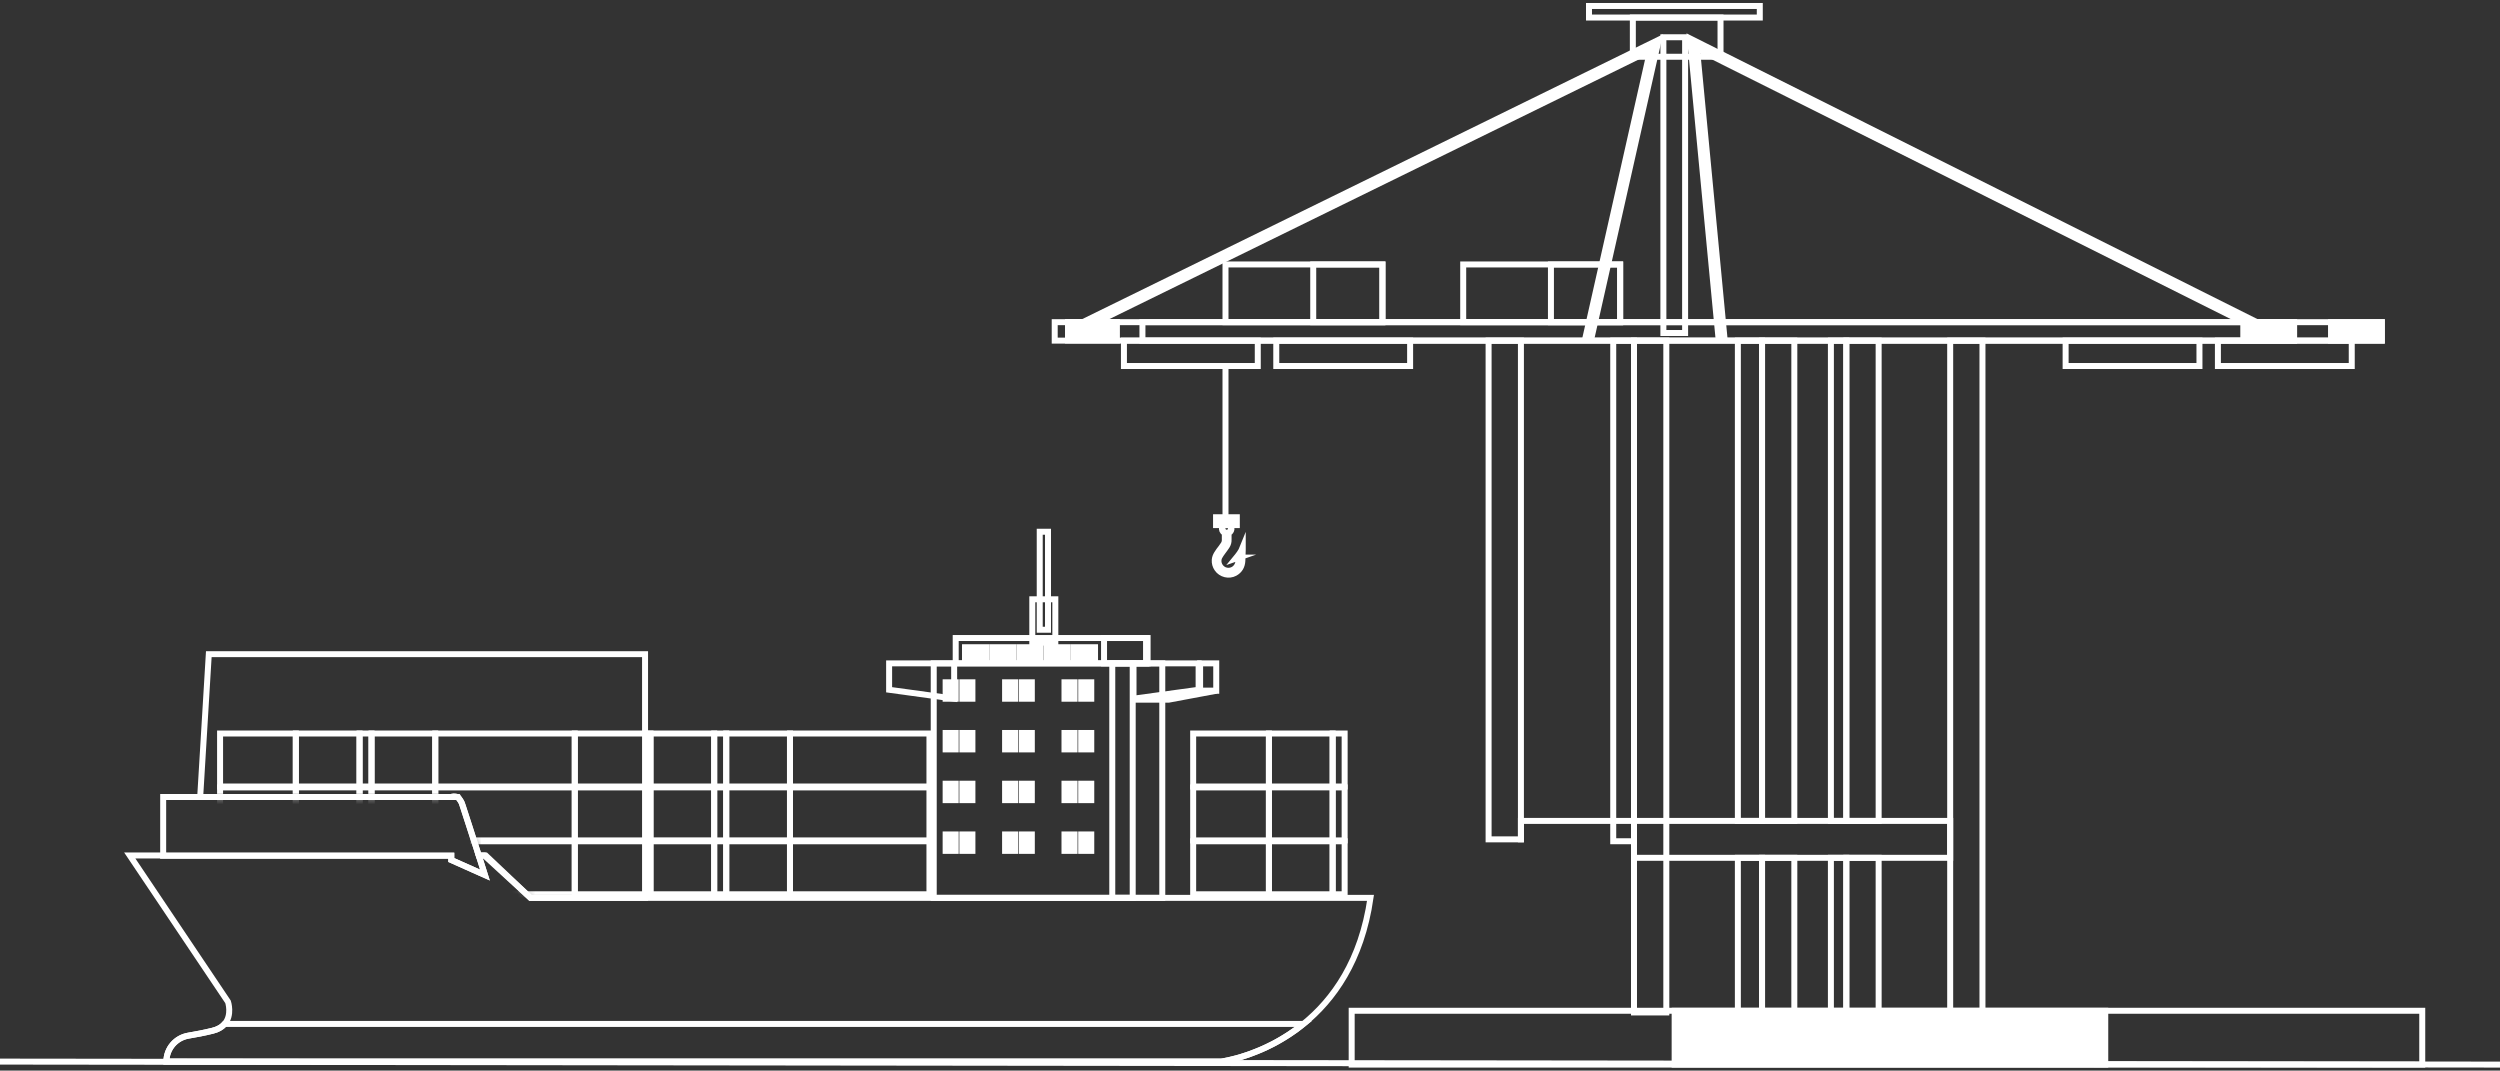 <svg width="418" height="179" viewBox="0 0 418 179" fill="none" xmlns="http://www.w3.org/2000/svg">
<rect x="0" y="0" width="418" height="179" fill="#333333" stroke="none"/>
<path d="M308.704 56.952H306.126V137.256H308.704V56.952Z" stroke="white" stroke-miterlimit="10"/>
<path d="M308.704 143.426H306.126V169.284H308.704V143.426Z" stroke="white" stroke-miterlimit="10"/>
<path d="M273.204 56.952H269.732V140.655H273.204V56.952Z" stroke="white" stroke-miterlimit="10"/>
<path d="M300.012 56.952H294.615V137.256H300.012V56.952Z" stroke="white" stroke-miterlimit="10"/>
<path d="M300.012 143.426H294.615V169.284H300.012V143.426Z" stroke="white" stroke-miterlimit="10"/>
<path d="M405 169H226V178H405V169Z" stroke="white" stroke-miterlimit="10"/>
<path d="M352 169H280V178H352V169Z" fill="white" stroke="white" stroke-miterlimit="10"/>
<path d="M231.147 44.217H204.903V53.867H231.147V44.217Z" stroke="white" stroke-miterlimit="10"/>
<path d="M231.147 44.217H219.572V53.867H231.147V44.217Z" stroke="white" stroke-miterlimit="10"/>
<path d="M270.892 44.217H244.648V53.867H270.892V44.217Z" stroke="white" stroke-miterlimit="10"/>
<path d="M270.892 44.217H259.317V53.867H270.892V44.217Z" stroke="white" stroke-miterlimit="10"/>
<path d="M254.298 140.832V137.256H326.071V143.426H273.438" stroke="white" stroke-miterlimit="10"/>
<path d="M254.298 56.952H248.893V140.341H254.298V56.952Z" stroke="white" stroke-miterlimit="10"/>
<path d="M278.609 56.952H273.204V169.283H278.609V56.952Z" stroke="white" stroke-miterlimit="10"/>
<path d="M294.615 56.952H290.571V137.256H294.615V56.952Z" stroke="white" stroke-miterlimit="10"/>
<path d="M294.615 143.426H290.571V169.284H294.615V143.426Z" stroke="white" stroke-miterlimit="10"/>
<path d="M314.109 56.952H308.704V137.256H314.109V56.952Z" stroke="white" stroke-miterlimit="10"/>
<path d="M314.109 143.426H308.704V169.284H314.109V143.426Z" stroke="white" stroke-miterlimit="10"/>
<path d="M331.468 56.952H326.071V169.283H331.468V56.952Z" stroke="white" stroke-miterlimit="10"/>
<path d="M281.751 6.228H278.118V55.679H281.751V6.228Z" stroke="white" stroke-miterlimit="10"/>
<path d="M180.592 54.64L276.619 7.549L265.487 56.952" stroke="white" stroke-width="2" stroke-miterlimit="10"/>
<path d="M398.238 53.867H191.016V56.952H398.238V53.867Z" stroke="white" stroke-miterlimit="10"/>
<path d="M398.238 53.867H389.748V56.952H398.238V53.867Z" fill="white" stroke="white" stroke-miterlimit="10"/>
<path d="M378.479 54.987L283.152 7.275L287.873 56.952" stroke="white" stroke-width="2" stroke-miterlimit="10"/>
<path d="M383.57 53.867H176.347V56.952H383.57V53.867Z" stroke="white" stroke-miterlimit="10"/>
<path d="M383.57 53.867H375.079V56.952H383.57V53.867Z" fill="white" stroke="white" stroke-miterlimit="10"/>
<path d="M287.671 2.933H273.011V9.49H287.671V2.933Z" stroke="white" stroke-miterlimit="10"/>
<path d="M294.236 1H265.68V2.933H294.236V1Z" stroke="white" stroke-miterlimit="10"/>
<path d="M210.3 56.952H187.922V61.197H210.3V56.952Z" stroke="white" stroke-miterlimit="10"/>
<path d="M235.771 56.952H213.393V61.197H235.771V56.952Z" stroke="white" stroke-miterlimit="10"/>
<path d="M367.749 56.952H345.371V61.197H367.749V56.952Z" stroke="white" stroke-miterlimit="10"/>
<path d="M393.212 56.952H370.834V61.197H393.212V56.952Z" stroke="white" stroke-miterlimit="10"/>
<path d="M186.746 53.843H178.57V56.928H186.746V53.843Z" fill="white" stroke="white" stroke-miterlimit="10"/>
<path d="M175.227 88.907H173.842V105.292H175.227V88.907Z" stroke="white" stroke-miterlimit="10"/>
<path d="M176.452 100.201H172.601V107.443H176.452V100.201Z" stroke="white" stroke-miterlimit="10"/>
<path d="M148.661 115.329L159.535 116.819V110.915H148.661V115.329Z" stroke="white" stroke-miterlimit="10"/>
<path d="M191.878 106.677H159.793V110.915H191.878V106.677Z" stroke="white" stroke-miterlimit="10"/>
<path d="M191.62 106.677H184.596V110.915H191.62V106.677Z" stroke="white" stroke-miterlimit="10"/>
<path d="M189.388 110.915H156.12V150.12H189.388V110.915Z" stroke="white" stroke-miterlimit="10"/>
<path d="M194.334 110.915H185.973V150.12H194.334V110.915Z" stroke="white" stroke-miterlimit="10"/>
<path d="M200.408 115.329L189.525 116.819V110.915H200.408V115.329Z" stroke="white" stroke-miterlimit="10"/>
<path d="M203.356 110.915H200.658V115.498H203.356V110.915Z" stroke="white" stroke-miterlimit="10"/>
<path d="M203.356 115.498L195.398 116.988H189.775L200.658 115.498H203.356Z" fill="white" stroke="white" stroke-miterlimit="10"/>
<path d="M159.793 114.08H158.11V116.827H159.793V114.08Z" fill="white" stroke="white" stroke-miterlimit="10"/>
<path d="M162.588 114.08H160.905V116.827H162.588V114.08Z" fill="white" stroke="white" stroke-miterlimit="10"/>
<path d="M169.733 114.08H168.05V116.827H169.733V114.08Z" fill="white" stroke="white" stroke-miterlimit="10"/>
<path d="M172.521 114.08H170.837V116.827H172.521V114.08Z" fill="white" stroke="white" stroke-miterlimit="10"/>
<path d="M179.666 114.08H177.982V116.827H179.666V114.08Z" fill="white" stroke="white" stroke-miterlimit="10"/>
<path d="M182.461 114.08H180.777V116.827H182.461V114.08Z" fill="white" stroke="white" stroke-miterlimit="10"/>
<path d="M159.793 122.554H158.11V125.301H159.793V122.554Z" fill="white" stroke="white" stroke-miterlimit="10"/>
<path d="M162.588 122.554H160.905V125.301H162.588V122.554Z" fill="white" stroke="white" stroke-miterlimit="10"/>
<path d="M169.733 122.554H168.05V125.301H169.733V122.554Z" fill="white" stroke="white" stroke-miterlimit="10"/>
<path d="M172.521 122.554H170.837V125.301H172.521V122.554Z" fill="white" stroke="white" stroke-miterlimit="10"/>
<path d="M179.666 122.554H177.982V125.301H179.666V122.554Z" fill="white" stroke="white" stroke-miterlimit="10"/>
<path d="M182.461 122.554H180.777V125.301H182.461V122.554Z" fill="white" stroke="white" stroke-miterlimit="10"/>
<path d="M159.793 131.037H158.11V133.784H159.793V131.037Z" fill="white" stroke="white" stroke-miterlimit="10"/>
<path d="M162.588 131.037H160.905V133.784H162.588V131.037Z" fill="white" stroke="white" stroke-miterlimit="10"/>
<path d="M169.733 131.037H168.05V133.784H169.733V131.037Z" fill="white" stroke="white" stroke-miterlimit="10"/>
<path d="M172.521 131.037H170.837V133.784H172.521V131.037Z" fill="white" stroke="white" stroke-miterlimit="10"/>
<path d="M179.666 131.037H177.982V133.784H179.666V131.037Z" fill="white" stroke="white" stroke-miterlimit="10"/>
<path d="M182.461 131.037H180.777V133.784H182.461V131.037Z" fill="white" stroke="white" stroke-miterlimit="10"/>
<path d="M159.793 139.519H158.11V142.266H159.793V139.519Z" fill="white" stroke="white" stroke-miterlimit="10"/>
<path d="M162.588 139.519H160.905V142.266H162.588V139.519Z" fill="white" stroke="white" stroke-miterlimit="10"/>
<path d="M169.733 139.519H168.05V142.266H169.733V139.519Z" fill="white" stroke="white" stroke-miterlimit="10"/>
<path d="M172.521 139.519H170.837V142.266H172.521V139.519Z" fill="white" stroke="white" stroke-miterlimit="10"/>
<path d="M179.666 139.519H177.982V142.266H179.666V139.519Z" fill="white" stroke="white" stroke-miterlimit="10"/>
<path d="M182.461 139.519H180.777V142.266H182.461V139.519Z" fill="white" stroke="white" stroke-miterlimit="10"/>
<path d="M164.892 108.216H161.348V110.528H164.892V108.216Z" fill="white" stroke="white" stroke-miterlimit="10"/>
<path d="M169.444 108.216H165.899V110.528H169.444V108.216Z" fill="white" stroke="white" stroke-miterlimit="10"/>
<path d="M173.987 108.216H170.442V110.528H173.987V108.216Z" fill="white" stroke="white" stroke-miterlimit="10"/>
<path d="M178.538 108.216H174.994V110.528H178.538V108.216Z" fill="white" stroke="white" stroke-miterlimit="10"/>
<path d="M183.089 108.216H179.545V110.528H183.089V108.216Z" fill="white" stroke="white" stroke-miterlimit="10"/>
<path d="M75.454 143.796V143.071H27.283V133.26H75.454C75.454 133.26 76.654 132.527 77.371 134.686C77.814 136.007 79.111 140.083 80.046 143.031C80.634 144.892 81.085 146.31 81.085 146.31L75.454 143.796Z" stroke="white" stroke-miterlimit="10"/>
<path d="M217.936 171.208C217.791 171.321 217.655 171.434 217.51 171.555C217.445 171.603 217.373 171.652 217.308 171.708C217.099 171.869 216.889 172.022 216.68 172.175C216.043 172.634 215.407 173.061 214.779 173.448C214.416 173.673 214.054 173.883 213.699 174.084C213.635 174.116 213.579 174.149 213.53 174.181C212.934 174.511 212.346 174.809 211.774 175.075C211.557 175.18 211.339 175.276 211.13 175.373C210.799 175.518 210.469 175.655 210.155 175.784C210.131 175.792 210.107 175.8 210.083 175.808C209.18 176.179 208.343 176.469 207.602 176.694C207.585 176.694 207.569 176.702 207.561 176.71C206.917 176.904 206.337 177.057 205.854 177.169C205.564 177.242 205.306 177.298 205.08 177.339C205 177.355 204.927 177.371 204.855 177.387C204.83 177.387 204.806 177.395 204.782 177.395C204.685 177.419 204.605 177.427 204.524 177.443C204.283 177.484 204.154 177.5 204.154 177.5H27.815C27.815 175.333 29.394 173.504 31.529 173.158C32.745 172.956 34.147 172.691 35.548 172.344C36.378 172.143 36.974 171.797 37.385 171.386C37.441 171.329 37.498 171.273 37.546 171.217H37.554C38.859 169.71 38.126 167.511 38.126 167.511L21.693 143.031H27.283V143.071H75.454V143.796L81.085 146.31C81.085 146.31 80.634 144.892 80.046 143.031H80.964L88.697 150.12H229.149C227.635 160.672 222.89 167.189 217.936 171.208Z" stroke="white" stroke-miterlimit="10"/>
<path d="M37.554 171.2C37.127 171.692 36.499 172.103 35.548 172.336C34.147 172.683 32.753 172.948 31.537 173.15C29.402 173.496 27.823 175.325 27.823 177.492H204.162C204.162 177.492 211.251 176.63 217.945 171.2H37.554Z" stroke="white" stroke-miterlimit="10"/>
<path d="M155.403 122.643H132.083V131.504H155.403V122.643Z" stroke="white" stroke-miterlimit="10"/>
<path d="M155.403 131.657H132.083V140.518H155.403V131.657Z" stroke="white" stroke-miterlimit="10"/>
<path d="M155.403 140.663H132.083V149.524H155.403V140.663Z" stroke="white" stroke-miterlimit="10"/>
<path d="M121.426 131.504H132.083V122.643H121.426V131.504Z" stroke="white" stroke-miterlimit="10"/>
<path d="M121.426 140.51H132.083V131.649H121.426V140.51Z" stroke="white" stroke-miterlimit="10"/>
<path d="M121.426 149.524H132.083V140.663H121.426V149.524Z" stroke="white" stroke-miterlimit="10"/>
<path d="M121.426 122.643H119.42V131.504H121.426V122.643Z" stroke="white" stroke-miterlimit="10"/>
<path d="M121.426 131.657H119.42V140.518H121.426V131.657Z" stroke="white" stroke-miterlimit="10"/>
<path d="M121.426 140.663H119.42V149.524H121.426V140.663Z" stroke="white" stroke-miterlimit="10"/>
<path d="M108.755 131.504H119.412V122.643H108.755V131.504Z" stroke="white" stroke-miterlimit="10"/>
<path d="M108.755 140.51H119.412V131.649H108.755V140.51Z" stroke="white" stroke-miterlimit="10"/>
<path d="M108.755 149.524H119.412V140.663H108.755V149.524Z" stroke="white" stroke-miterlimit="10"/>
<path d="M108.763 122.643H96.1V131.504H108.763V122.643Z" stroke="white" stroke-miterlimit="10"/>
<path d="M108.763 131.657H96.1V140.518H108.763V131.657Z" stroke="white" stroke-miterlimit="10"/>
<path d="M108.763 140.663H96.1V149.524H108.763V140.663Z" stroke="white" stroke-miterlimit="10"/>
<path d="M224.824 122.643H222.818V131.504H224.824V122.643Z" stroke="white" stroke-miterlimit="10"/>
<path d="M224.824 131.657H222.818V140.518H224.824V131.657Z" stroke="white" stroke-miterlimit="10"/>
<path d="M224.824 140.663H222.818V149.524H224.824V140.663Z" stroke="white" stroke-miterlimit="10"/>
<path d="M212.161 131.504H222.818V122.643H212.161V131.504Z" stroke="white" stroke-miterlimit="10"/>
<path d="M212.161 140.51H222.818V131.649H212.161V140.51Z" stroke="white" stroke-miterlimit="10"/>
<path d="M212.161 149.524H222.818V140.663H212.161V149.524Z" stroke="white" stroke-miterlimit="10"/>
<path d="M212.161 122.643H199.498V131.504H212.161V122.643Z" stroke="white" stroke-miterlimit="10"/>
<path d="M212.161 131.657H199.498V140.518H212.161V131.657Z" stroke="white" stroke-miterlimit="10"/>
<path d="M212.161 140.663H199.498V149.524H212.161V140.663Z" stroke="white" stroke-miterlimit="10"/>
<mask id="mask0_2009_7495" style="mask-type:luminance" maskUnits="userSpaceOnUse" x="33" y="109" width="75" height="42">
<path d="M33.47 133.26H76.59L77.162 134.162L80.046 143.031H81.214L88.697 150.12H107.853V109.376H34.912L33.47 133.26Z" fill="white"/>
</mask>
<g mask="url(#mask0_2009_7495)">
<path d="M96.1 122.643H72.78V131.504H96.1V122.643Z" stroke="white" stroke-miterlimit="10"/>
<path d="M96.1 131.657H72.78V140.518H96.1V131.657Z" stroke="white" stroke-miterlimit="10"/>
<path d="M96.1 140.663H72.78V149.524H96.1V140.663Z" stroke="white" stroke-miterlimit="10"/>
<path d="M62.115 131.504H72.772V122.643H62.115V131.504Z" stroke="white" stroke-miterlimit="10"/>
<path d="M62.115 140.51H72.772V131.649H62.115V140.51Z" stroke="white" stroke-miterlimit="10"/>
<path d="M62.115 149.524H72.772V140.663H62.115V149.524Z" stroke="white" stroke-miterlimit="10"/>
<path d="M62.123 122.643H60.117V131.504H62.123V122.643Z" stroke="white" stroke-miterlimit="10"/>
<path d="M62.123 131.657H60.117V140.518H62.123V131.657Z" stroke="white" stroke-miterlimit="10"/>
<path d="M62.123 140.663H60.117V149.524H62.123V140.663Z" stroke="white" stroke-miterlimit="10"/>
<path d="M49.46 131.504H60.117V122.643H49.46V131.504Z" stroke="white" stroke-miterlimit="10"/>
<path d="M49.46 140.51H60.117V131.649H49.46V140.51Z" stroke="white" stroke-miterlimit="10"/>
<path d="M49.46 149.524H60.117V140.663H49.46V149.524Z" stroke="white" stroke-miterlimit="10"/>
<path d="M49.46 122.643H36.797V131.504H49.46V122.643Z" stroke="white" stroke-miterlimit="10"/>
<path d="M49.46 131.657H36.797V140.518H49.46V131.657Z" stroke="white" stroke-miterlimit="10"/>
<path d="M49.46 140.663H36.797V149.524H49.46V140.663Z" stroke="white" stroke-miterlimit="10"/>
</g>
<path d="M33.47 133.26H76.59L77.162 134.162L80.046 143.031H81.214L88.697 150.12H107.853V109.376H34.912L33.47 133.26Z" stroke="white" stroke-miterlimit="10"/>
<path d="M0 177.5L418 178" stroke="white" stroke-miterlimit="10"/>
<path d="M204.903 61.383V86.95" stroke="white" stroke-miterlimit="10"/>
<path d="M206.796 86.483H203.324V87.796H206.796V86.483Z" fill="white" stroke="white" stroke-miterlimit="10"/>
<path d="M207.102 93.233C206.917 93.298 206.74 93.362 206.554 93.427C207.046 92.831 207.513 92.242 207.787 91.55C207.787 91.671 207.787 91.807 207.787 91.936C207.763 92.549 207.755 93.161 207.722 93.773C207.674 94.675 207.279 95.376 206.474 95.819C205.467 96.367 204.162 96.037 203.517 95.094C203.211 94.651 203.074 94.16 203.107 93.62C203.131 93.249 203.268 92.919 203.453 92.605C203.662 92.242 203.92 91.928 204.17 91.598C204.315 91.405 204.46 91.203 204.589 90.994C204.734 90.768 204.798 90.527 204.79 90.253C204.782 89.898 204.79 89.544 204.79 89.189C204.79 89.141 204.774 89.125 204.734 89.101C204.396 88.924 204.234 88.545 204.331 88.174C204.428 87.812 204.766 87.57 205.145 87.587C205.507 87.603 205.821 87.876 205.894 88.247C205.958 88.585 205.789 88.932 205.475 89.101C205.427 89.125 205.41 89.149 205.419 89.198C205.419 89.544 205.41 89.89 205.419 90.229C205.435 90.631 205.33 90.994 205.112 91.324C204.903 91.646 204.669 91.952 204.436 92.267C204.242 92.532 204.049 92.798 203.896 93.088C203.397 94.047 204.033 95.239 205.112 95.416C206.023 95.569 206.852 94.981 207.038 94.063C207.094 93.789 207.078 93.515 207.094 93.233H207.102ZM205.104 88.086C204.943 88.086 204.806 88.215 204.806 88.376C204.806 88.537 204.935 88.674 205.096 88.674C205.257 88.674 205.394 88.545 205.394 88.384C205.394 88.223 205.265 88.094 205.104 88.086Z" fill="white" stroke="white" stroke-miterlimit="10"/>
</svg>
